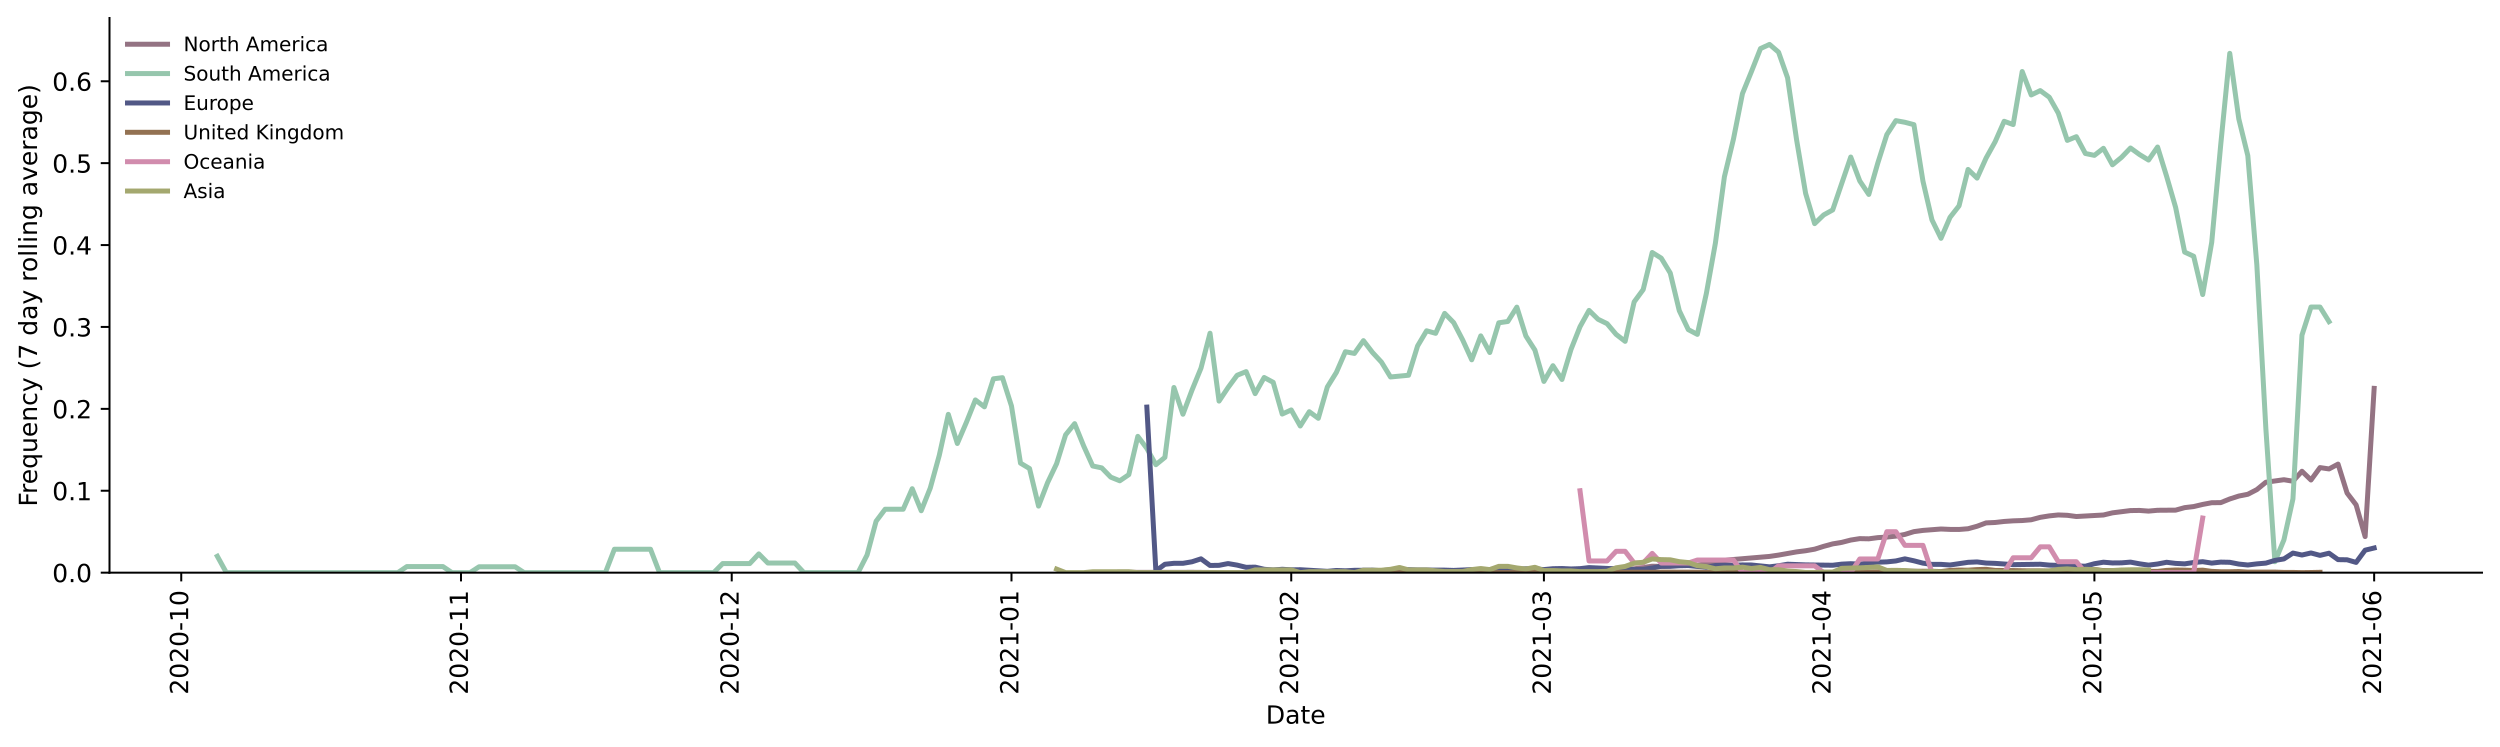 <?xml version="1.0" encoding="utf-8" standalone="no"?>
<!DOCTYPE svg PUBLIC "-//W3C//DTD SVG 1.1//EN"
  "http://www.w3.org/Graphics/SVG/1.1/DTD/svg11.dtd">
<!-- Created with matplotlib (https://matplotlib.org/) -->
<svg height="298.621pt" version="1.1" viewBox="0 0 999.581 298.621" width="999.581pt" xmlns="http://www.w3.org/2000/svg" xmlns:xlink="http://www.w3.org/1999/xlink">
 <defs>
  <style type="text/css">*{stroke-linecap:butt;stroke-linejoin:round;}</style>
 </defs>
 <g id="figure_1">
  <g id="patch_1">
   <path d="M 0 298.621 
L 999.581 298.621 
L 999.581 0 
L 0 0 
z
" style="fill:#ffffff;"/>
  </g>
  <g id="axes_1">
   <g id="patch_2">
    <path d="M 43.781 228.96 
L 992.381 228.96 
L 992.381 7.2 
L 43.781 7.2 
z
" style="fill:#ffffff;"/>
   </g>
   <g id="matplotlib.axis_1">
    <g id="xtick_1">
     <g id="line2d_1">
      <defs>
       <path d="M 0 0 
L 0 3.5 
" id="m6c3e8b85cd" style="stroke:#000000;stroke-width:0.8;"/>
      </defs>
      <g>
       <use style="stroke:#000000;stroke-width:0.8;" x="72.467" xlink:href="#m6c3e8b85cd" y="228.96"/>
      </g>
     </g>
     <g id="text_1">
      <!-- 2020-10 -->
      <g transform="translate(75.226 277.743)rotate(-90)scale(0.1 -0.1)">
       <defs>
        <path d="M 19.188 8.297 
L 53.609 8.297 
L 53.609 0 
L 7.328 0 
L 7.328 8.297 
Q 12.938 14.109 22.625 23.891 
Q 32.328 33.688 34.812 36.531 
Q 39.547 41.844 41.422 45.531 
Q 43.312 49.219 43.312 52.781 
Q 43.312 58.594 39.234 62.25 
Q 35.156 65.922 28.609 65.922 
Q 23.969 65.922 18.812 64.312 
Q 13.672 62.703 7.812 59.422 
L 7.812 69.391 
Q 13.766 71.781 18.938 73 
Q 24.125 74.219 28.422 74.219 
Q 39.75 74.219 46.484 68.547 
Q 53.219 62.891 53.219 53.422 
Q 53.219 48.922 51.531 44.891 
Q 49.859 40.875 45.406 35.406 
Q 44.188 33.984 37.641 27.219 
Q 31.109 20.453 19.188 8.297 
z
" id="DejaVuSans-50"/>
        <path d="M 31.781 66.406 
Q 24.172 66.406 20.328 58.906 
Q 16.5 51.422 16.5 36.375 
Q 16.5 21.391 20.328 13.891 
Q 24.172 6.391 31.781 6.391 
Q 39.453 6.391 43.281 13.891 
Q 47.125 21.391 47.125 36.375 
Q 47.125 51.422 43.281 58.906 
Q 39.453 66.406 31.781 66.406 
z
M 31.781 74.219 
Q 44.047 74.219 50.516 64.516 
Q 56.984 54.828 56.984 36.375 
Q 56.984 17.969 50.516 8.266 
Q 44.047 -1.422 31.781 -1.422 
Q 19.531 -1.422 13.062 8.266 
Q 6.594 17.969 6.594 36.375 
Q 6.594 54.828 13.062 64.516 
Q 19.531 74.219 31.781 74.219 
z
" id="DejaVuSans-48"/>
        <path d="M 4.891 31.391 
L 31.203 31.391 
L 31.203 23.391 
L 4.891 23.391 
z
" id="DejaVuSans-45"/>
        <path d="M 12.406 8.297 
L 28.516 8.297 
L 28.516 63.922 
L 10.984 60.406 
L 10.984 69.391 
L 28.422 72.906 
L 38.281 72.906 
L 38.281 8.297 
L 54.391 8.297 
L 54.391 0 
L 12.406 0 
z
" id="DejaVuSans-49"/>
       </defs>
       <use xlink:href="#DejaVuSans-50"/>
       <use x="63.623" xlink:href="#DejaVuSans-48"/>
       <use x="127.246" xlink:href="#DejaVuSans-50"/>
       <use x="190.869" xlink:href="#DejaVuSans-48"/>
       <use x="254.492" xlink:href="#DejaVuSans-45"/>
       <use x="290.576" xlink:href="#DejaVuSans-49"/>
       <use x="354.199" xlink:href="#DejaVuSans-48"/>
      </g>
     </g>
    </g>
    <g id="xtick_2">
     <g id="line2d_2">
      <g>
       <use style="stroke:#000000;stroke-width:0.8;" x="184.321" xlink:href="#m6c3e8b85cd" y="228.96"/>
      </g>
     </g>
     <g id="text_2">
      <!-- 2020-11 -->
      <g transform="translate(187.081 277.743)rotate(-90)scale(0.1 -0.1)">
       <use xlink:href="#DejaVuSans-50"/>
       <use x="63.623" xlink:href="#DejaVuSans-48"/>
       <use x="127.246" xlink:href="#DejaVuSans-50"/>
       <use x="190.869" xlink:href="#DejaVuSans-48"/>
       <use x="254.492" xlink:href="#DejaVuSans-45"/>
       <use x="290.576" xlink:href="#DejaVuSans-49"/>
       <use x="354.199" xlink:href="#DejaVuSans-49"/>
      </g>
     </g>
    </g>
    <g id="xtick_3">
     <g id="line2d_3">
      <g>
       <use style="stroke:#000000;stroke-width:0.8;" x="292.568" xlink:href="#m6c3e8b85cd" y="228.96"/>
      </g>
     </g>
     <g id="text_3">
      <!-- 2020-12 -->
      <g transform="translate(295.327 277.743)rotate(-90)scale(0.1 -0.1)">
       <use xlink:href="#DejaVuSans-50"/>
       <use x="63.623" xlink:href="#DejaVuSans-48"/>
       <use x="127.246" xlink:href="#DejaVuSans-50"/>
       <use x="190.869" xlink:href="#DejaVuSans-48"/>
       <use x="254.492" xlink:href="#DejaVuSans-45"/>
       <use x="290.576" xlink:href="#DejaVuSans-49"/>
       <use x="354.199" xlink:href="#DejaVuSans-50"/>
      </g>
     </g>
    </g>
    <g id="xtick_4">
     <g id="line2d_4">
      <g>
       <use style="stroke:#000000;stroke-width:0.8;" x="404.422" xlink:href="#m6c3e8b85cd" y="228.96"/>
      </g>
     </g>
     <g id="text_4">
      <!-- 2021-01 -->
      <g transform="translate(407.182 277.743)rotate(-90)scale(0.1 -0.1)">
       <use xlink:href="#DejaVuSans-50"/>
       <use x="63.623" xlink:href="#DejaVuSans-48"/>
       <use x="127.246" xlink:href="#DejaVuSans-50"/>
       <use x="190.869" xlink:href="#DejaVuSans-49"/>
       <use x="254.492" xlink:href="#DejaVuSans-45"/>
       <use x="290.576" xlink:href="#DejaVuSans-48"/>
       <use x="354.199" xlink:href="#DejaVuSans-49"/>
      </g>
     </g>
    </g>
    <g id="xtick_5">
     <g id="line2d_5">
      <g>
       <use style="stroke:#000000;stroke-width:0.8;" x="516.277" xlink:href="#m6c3e8b85cd" y="228.96"/>
      </g>
     </g>
     <g id="text_5">
      <!-- 2021-02 -->
      <g transform="translate(519.037 277.743)rotate(-90)scale(0.1 -0.1)">
       <use xlink:href="#DejaVuSans-50"/>
       <use x="63.623" xlink:href="#DejaVuSans-48"/>
       <use x="127.246" xlink:href="#DejaVuSans-50"/>
       <use x="190.869" xlink:href="#DejaVuSans-49"/>
       <use x="254.492" xlink:href="#DejaVuSans-45"/>
       <use x="290.576" xlink:href="#DejaVuSans-48"/>
       <use x="354.199" xlink:href="#DejaVuSans-50"/>
      </g>
     </g>
    </g>
    <g id="xtick_6">
     <g id="line2d_6">
      <g>
       <use style="stroke:#000000;stroke-width:0.8;" x="617.307" xlink:href="#m6c3e8b85cd" y="228.96"/>
      </g>
     </g>
     <g id="text_6">
      <!-- 2021-03 -->
      <g transform="translate(620.067 277.743)rotate(-90)scale(0.1 -0.1)">
       <defs>
        <path d="M 40.578 39.312 
Q 47.656 37.797 51.625 33 
Q 55.609 28.219 55.609 21.188 
Q 55.609 10.406 48.188 4.484 
Q 40.766 -1.422 27.094 -1.422 
Q 22.516 -1.422 17.656 -0.516 
Q 12.797 0.391 7.625 2.203 
L 7.625 11.719 
Q 11.719 9.328 16.594 8.109 
Q 21.484 6.891 26.812 6.891 
Q 36.078 6.891 40.938 10.547 
Q 45.797 14.203 45.797 21.188 
Q 45.797 27.641 41.281 31.266 
Q 36.766 34.906 28.719 34.906 
L 20.219 34.906 
L 20.219 43.016 
L 29.109 43.016 
Q 36.375 43.016 40.234 45.922 
Q 44.094 48.828 44.094 54.297 
Q 44.094 59.906 40.109 62.906 
Q 36.141 65.922 28.719 65.922 
Q 24.656 65.922 20.016 65.031 
Q 15.375 64.156 9.812 62.312 
L 9.812 71.094 
Q 15.438 72.656 20.344 73.438 
Q 25.25 74.219 29.594 74.219 
Q 40.828 74.219 47.359 69.109 
Q 53.906 64.016 53.906 55.328 
Q 53.906 49.266 50.438 45.094 
Q 46.969 40.922 40.578 39.312 
z
" id="DejaVuSans-51"/>
       </defs>
       <use xlink:href="#DejaVuSans-50"/>
       <use x="63.623" xlink:href="#DejaVuSans-48"/>
       <use x="127.246" xlink:href="#DejaVuSans-50"/>
       <use x="190.869" xlink:href="#DejaVuSans-49"/>
       <use x="254.492" xlink:href="#DejaVuSans-45"/>
       <use x="290.576" xlink:href="#DejaVuSans-48"/>
       <use x="354.199" xlink:href="#DejaVuSans-51"/>
      </g>
     </g>
    </g>
    <g id="xtick_7">
     <g id="line2d_7">
      <g>
       <use style="stroke:#000000;stroke-width:0.8;" x="729.162" xlink:href="#m6c3e8b85cd" y="228.96"/>
      </g>
     </g>
     <g id="text_7">
      <!-- 2021-04 -->
      <g transform="translate(731.921 277.743)rotate(-90)scale(0.1 -0.1)">
       <defs>
        <path d="M 37.797 64.312 
L 12.891 25.391 
L 37.797 25.391 
z
M 35.203 72.906 
L 47.609 72.906 
L 47.609 25.391 
L 58.016 25.391 
L 58.016 17.188 
L 47.609 17.188 
L 47.609 0 
L 37.797 0 
L 37.797 17.188 
L 4.891 17.188 
L 4.891 26.703 
z
" id="DejaVuSans-52"/>
       </defs>
       <use xlink:href="#DejaVuSans-50"/>
       <use x="63.623" xlink:href="#DejaVuSans-48"/>
       <use x="127.246" xlink:href="#DejaVuSans-50"/>
       <use x="190.869" xlink:href="#DejaVuSans-49"/>
       <use x="254.492" xlink:href="#DejaVuSans-45"/>
       <use x="290.576" xlink:href="#DejaVuSans-48"/>
       <use x="354.199" xlink:href="#DejaVuSans-52"/>
      </g>
     </g>
    </g>
    <g id="xtick_8">
     <g id="line2d_8">
      <g>
       <use style="stroke:#000000;stroke-width:0.8;" x="837.408" xlink:href="#m6c3e8b85cd" y="228.96"/>
      </g>
     </g>
     <g id="text_8">
      <!-- 2021-05 -->
      <g transform="translate(840.168 277.743)rotate(-90)scale(0.1 -0.1)">
       <defs>
        <path d="M 10.797 72.906 
L 49.516 72.906 
L 49.516 64.594 
L 19.828 64.594 
L 19.828 46.734 
Q 21.969 47.469 24.109 47.828 
Q 26.266 48.188 28.422 48.188 
Q 40.625 48.188 47.75 41.5 
Q 54.891 34.812 54.891 23.391 
Q 54.891 11.625 47.562 5.094 
Q 40.234 -1.422 26.906 -1.422 
Q 22.312 -1.422 17.547 -0.641 
Q 12.797 0.141 7.719 1.703 
L 7.719 11.625 
Q 12.109 9.234 16.797 8.062 
Q 21.484 6.891 26.703 6.891 
Q 35.156 6.891 40.078 11.328 
Q 45.016 15.766 45.016 23.391 
Q 45.016 31 40.078 35.438 
Q 35.156 39.891 26.703 39.891 
Q 22.75 39.891 18.812 39.016 
Q 14.891 38.141 10.797 36.281 
z
" id="DejaVuSans-53"/>
       </defs>
       <use xlink:href="#DejaVuSans-50"/>
       <use x="63.623" xlink:href="#DejaVuSans-48"/>
       <use x="127.246" xlink:href="#DejaVuSans-50"/>
       <use x="190.869" xlink:href="#DejaVuSans-49"/>
       <use x="254.492" xlink:href="#DejaVuSans-45"/>
       <use x="290.576" xlink:href="#DejaVuSans-48"/>
       <use x="354.199" xlink:href="#DejaVuSans-53"/>
      </g>
     </g>
    </g>
    <g id="xtick_9">
     <g id="line2d_9">
      <g>
       <use style="stroke:#000000;stroke-width:0.8;" x="949.263" xlink:href="#m6c3e8b85cd" y="228.96"/>
      </g>
     </g>
     <g id="text_9">
      <!-- 2021-06 -->
      <g transform="translate(952.022 277.743)rotate(-90)scale(0.1 -0.1)">
       <defs>
        <path d="M 33.016 40.375 
Q 26.375 40.375 22.484 35.828 
Q 18.609 31.297 18.609 23.391 
Q 18.609 15.531 22.484 10.953 
Q 26.375 6.391 33.016 6.391 
Q 39.656 6.391 43.531 10.953 
Q 47.406 15.531 47.406 23.391 
Q 47.406 31.297 43.531 35.828 
Q 39.656 40.375 33.016 40.375 
z
M 52.594 71.297 
L 52.594 62.312 
Q 48.875 64.062 45.094 64.984 
Q 41.312 65.922 37.594 65.922 
Q 27.828 65.922 22.672 59.328 
Q 17.531 52.734 16.797 39.406 
Q 19.672 43.656 24.016 45.922 
Q 28.375 48.188 33.594 48.188 
Q 44.578 48.188 50.953 41.516 
Q 57.328 34.859 57.328 23.391 
Q 57.328 12.156 50.688 5.359 
Q 44.047 -1.422 33.016 -1.422 
Q 20.359 -1.422 13.672 8.266 
Q 6.984 17.969 6.984 36.375 
Q 6.984 53.656 15.188 63.938 
Q 23.391 74.219 37.203 74.219 
Q 40.922 74.219 44.703 73.484 
Q 48.484 72.75 52.594 71.297 
z
" id="DejaVuSans-54"/>
       </defs>
       <use xlink:href="#DejaVuSans-50"/>
       <use x="63.623" xlink:href="#DejaVuSans-48"/>
       <use x="127.246" xlink:href="#DejaVuSans-50"/>
       <use x="190.869" xlink:href="#DejaVuSans-49"/>
       <use x="254.492" xlink:href="#DejaVuSans-45"/>
       <use x="290.576" xlink:href="#DejaVuSans-48"/>
       <use x="354.199" xlink:href="#DejaVuSans-54"/>
      </g>
     </g>
    </g>
    <g id="text_10">
     <!-- Date -->
     <g transform="translate(506.13 289.341)scale(0.1 -0.1)">
      <defs>
       <path d="M 19.672 64.797 
L 19.672 8.109 
L 31.594 8.109 
Q 46.688 8.109 53.688 14.938 
Q 60.688 21.781 60.688 36.531 
Q 60.688 51.172 53.688 57.984 
Q 46.688 64.797 31.594 64.797 
z
M 9.812 72.906 
L 30.078 72.906 
Q 51.266 72.906 61.172 64.094 
Q 71.094 55.281 71.094 36.531 
Q 71.094 17.672 61.125 8.828 
Q 51.172 0 30.078 0 
L 9.812 0 
z
" id="DejaVuSans-68"/>
       <path d="M 34.281 27.484 
Q 23.391 27.484 19.188 25 
Q 14.984 22.516 14.984 16.5 
Q 14.984 11.719 18.141 8.906 
Q 21.297 6.109 26.703 6.109 
Q 34.188 6.109 38.703 11.406 
Q 43.219 16.703 43.219 25.484 
L 43.219 27.484 
z
M 52.203 31.203 
L 52.203 0 
L 43.219 0 
L 43.219 8.297 
Q 40.141 3.328 35.547 0.953 
Q 30.953 -1.422 24.312 -1.422 
Q 15.922 -1.422 10.953 3.297 
Q 6 8.016 6 15.922 
Q 6 25.141 12.172 29.828 
Q 18.359 34.516 30.609 34.516 
L 43.219 34.516 
L 43.219 35.406 
Q 43.219 41.609 39.141 45 
Q 35.062 48.391 27.688 48.391 
Q 23 48.391 18.547 47.266 
Q 14.109 46.141 10.016 43.891 
L 10.016 52.203 
Q 14.938 54.109 19.578 55.047 
Q 24.219 56 28.609 56 
Q 40.484 56 46.344 49.844 
Q 52.203 43.703 52.203 31.203 
z
" id="DejaVuSans-97"/>
       <path d="M 18.312 70.219 
L 18.312 54.688 
L 36.812 54.688 
L 36.812 47.703 
L 18.312 47.703 
L 18.312 18.016 
Q 18.312 11.328 20.141 9.422 
Q 21.969 7.516 27.594 7.516 
L 36.812 7.516 
L 36.812 0 
L 27.594 0 
Q 17.188 0 13.234 3.875 
Q 9.281 7.766 9.281 18.016 
L 9.281 47.703 
L 2.688 47.703 
L 2.688 54.688 
L 9.281 54.688 
L 9.281 70.219 
z
" id="DejaVuSans-116"/>
       <path d="M 56.203 29.594 
L 56.203 25.203 
L 14.891 25.203 
Q 15.484 15.922 20.484 11.062 
Q 25.484 6.203 34.422 6.203 
Q 39.594 6.203 44.453 7.469 
Q 49.312 8.734 54.109 11.281 
L 54.109 2.781 
Q 49.266 0.734 44.188 -0.344 
Q 39.109 -1.422 33.891 -1.422 
Q 20.797 -1.422 13.156 6.188 
Q 5.516 13.812 5.516 26.812 
Q 5.516 40.234 12.766 48.109 
Q 20.016 56 32.328 56 
Q 43.359 56 49.781 48.891 
Q 56.203 41.797 56.203 29.594 
z
M 47.219 32.234 
Q 47.125 39.594 43.094 43.984 
Q 39.062 48.391 32.422 48.391 
Q 24.906 48.391 20.391 44.141 
Q 15.875 39.891 15.188 32.172 
z
" id="DejaVuSans-101"/>
      </defs>
      <use xlink:href="#DejaVuSans-68"/>
      <use x="77.002" xlink:href="#DejaVuSans-97"/>
      <use x="138.281" xlink:href="#DejaVuSans-116"/>
      <use x="177.49" xlink:href="#DejaVuSans-101"/>
     </g>
    </g>
   </g>
   <g id="matplotlib.axis_2">
    <g id="ytick_1">
     <g id="line2d_10">
      <defs>
       <path d="M 0 0 
L -3.5 0 
" id="m5a5297a8ee" style="stroke:#000000;stroke-width:0.8;"/>
      </defs>
      <g>
       <use style="stroke:#000000;stroke-width:0.8;" x="43.781" xlink:href="#m5a5297a8ee" y="228.96"/>
      </g>
     </g>
     <g id="text_11">
      <!-- 0.0 -->
      <g transform="translate(20.878 232.759)scale(0.1 -0.1)">
       <defs>
        <path d="M 10.688 12.406 
L 21 12.406 
L 21 0 
L 10.688 0 
z
" id="DejaVuSans-46"/>
       </defs>
       <use xlink:href="#DejaVuSans-48"/>
       <use x="63.623" xlink:href="#DejaVuSans-46"/>
       <use x="95.41" xlink:href="#DejaVuSans-48"/>
      </g>
     </g>
    </g>
    <g id="ytick_2">
     <g id="line2d_11">
      <g>
       <use style="stroke:#000000;stroke-width:0.8;" x="43.781" xlink:href="#m5a5297a8ee" y="196.215"/>
      </g>
     </g>
     <g id="text_12">
      <!-- 0.1 -->
      <g transform="translate(20.878 200.014)scale(0.1 -0.1)">
       <use xlink:href="#DejaVuSans-48"/>
       <use x="63.623" xlink:href="#DejaVuSans-46"/>
       <use x="95.41" xlink:href="#DejaVuSans-49"/>
      </g>
     </g>
    </g>
    <g id="ytick_3">
     <g id="line2d_12">
      <g>
       <use style="stroke:#000000;stroke-width:0.8;" x="43.781" xlink:href="#m5a5297a8ee" y="163.469"/>
      </g>
     </g>
     <g id="text_13">
      <!-- 0.2 -->
      <g transform="translate(20.878 167.269)scale(0.1 -0.1)">
       <use xlink:href="#DejaVuSans-48"/>
       <use x="63.623" xlink:href="#DejaVuSans-46"/>
       <use x="95.41" xlink:href="#DejaVuSans-50"/>
      </g>
     </g>
    </g>
    <g id="ytick_4">
     <g id="line2d_13">
      <g>
       <use style="stroke:#000000;stroke-width:0.8;" x="43.781" xlink:href="#m5a5297a8ee" y="130.724"/>
      </g>
     </g>
     <g id="text_14">
      <!-- 0.3 -->
      <g transform="translate(20.878 134.523)scale(0.1 -0.1)">
       <use xlink:href="#DejaVuSans-48"/>
       <use x="63.623" xlink:href="#DejaVuSans-46"/>
       <use x="95.41" xlink:href="#DejaVuSans-51"/>
      </g>
     </g>
    </g>
    <g id="ytick_5">
     <g id="line2d_14">
      <g>
       <use style="stroke:#000000;stroke-width:0.8;" x="43.781" xlink:href="#m5a5297a8ee" y="97.979"/>
      </g>
     </g>
     <g id="text_15">
      <!-- 0.4 -->
      <g transform="translate(20.878 101.778)scale(0.1 -0.1)">
       <use xlink:href="#DejaVuSans-48"/>
       <use x="63.623" xlink:href="#DejaVuSans-46"/>
       <use x="95.41" xlink:href="#DejaVuSans-52"/>
      </g>
     </g>
    </g>
    <g id="ytick_6">
     <g id="line2d_15">
      <g>
       <use style="stroke:#000000;stroke-width:0.8;" x="43.781" xlink:href="#m5a5297a8ee" y="65.233"/>
      </g>
     </g>
     <g id="text_16">
      <!-- 0.5 -->
      <g transform="translate(20.878 69.033)scale(0.1 -0.1)">
       <use xlink:href="#DejaVuSans-48"/>
       <use x="63.623" xlink:href="#DejaVuSans-46"/>
       <use x="95.41" xlink:href="#DejaVuSans-53"/>
      </g>
     </g>
    </g>
    <g id="ytick_7">
     <g id="line2d_16">
      <g>
       <use style="stroke:#000000;stroke-width:0.8;" x="43.781" xlink:href="#m5a5297a8ee" y="32.488"/>
      </g>
     </g>
     <g id="text_17">
      <!-- 0.6 -->
      <g transform="translate(20.878 36.287)scale(0.1 -0.1)">
       <use xlink:href="#DejaVuSans-48"/>
       <use x="63.623" xlink:href="#DejaVuSans-46"/>
       <use x="95.41" xlink:href="#DejaVuSans-54"/>
      </g>
     </g>
    </g>
    <g id="text_18">
     <!-- Frequency (7 day rolling average) -->
     <g transform="translate(14.798 202.529)rotate(-90)scale(0.1 -0.1)">
      <defs>
       <path d="M 9.812 72.906 
L 51.703 72.906 
L 51.703 64.594 
L 19.672 64.594 
L 19.672 43.109 
L 48.578 43.109 
L 48.578 34.812 
L 19.672 34.812 
L 19.672 0 
L 9.812 0 
z
" id="DejaVuSans-70"/>
       <path d="M 41.109 46.297 
Q 39.594 47.172 37.812 47.578 
Q 36.031 48 33.891 48 
Q 26.266 48 22.188 43.047 
Q 18.109 38.094 18.109 28.812 
L 18.109 0 
L 9.078 0 
L 9.078 54.688 
L 18.109 54.688 
L 18.109 46.188 
Q 20.953 51.172 25.484 53.578 
Q 30.031 56 36.531 56 
Q 37.453 56 38.578 55.875 
Q 39.703 55.766 41.062 55.516 
z
" id="DejaVuSans-114"/>
       <path d="M 14.797 27.297 
Q 14.797 17.391 18.875 11.75 
Q 22.953 6.109 30.078 6.109 
Q 37.203 6.109 41.297 11.75 
Q 45.406 17.391 45.406 27.297 
Q 45.406 37.203 41.297 42.844 
Q 37.203 48.484 30.078 48.484 
Q 22.953 48.484 18.875 42.844 
Q 14.797 37.203 14.797 27.297 
z
M 45.406 8.203 
Q 42.578 3.328 38.25 0.953 
Q 33.938 -1.422 27.875 -1.422 
Q 17.969 -1.422 11.734 6.484 
Q 5.516 14.406 5.516 27.297 
Q 5.516 40.188 11.734 48.094 
Q 17.969 56 27.875 56 
Q 33.938 56 38.25 53.625 
Q 42.578 51.266 45.406 46.391 
L 45.406 54.688 
L 54.391 54.688 
L 54.391 -20.797 
L 45.406 -20.797 
z
" id="DejaVuSans-113"/>
       <path d="M 8.5 21.578 
L 8.5 54.688 
L 17.484 54.688 
L 17.484 21.922 
Q 17.484 14.156 20.5 10.266 
Q 23.531 6.391 29.594 6.391 
Q 36.859 6.391 41.078 11.031 
Q 45.312 15.672 45.312 23.688 
L 45.312 54.688 
L 54.297 54.688 
L 54.297 0 
L 45.312 0 
L 45.312 8.406 
Q 42.047 3.422 37.719 1 
Q 33.406 -1.422 27.688 -1.422 
Q 18.266 -1.422 13.375 4.438 
Q 8.5 10.297 8.5 21.578 
z
M 31.109 56 
z
" id="DejaVuSans-117"/>
       <path d="M 54.891 33.016 
L 54.891 0 
L 45.906 0 
L 45.906 32.719 
Q 45.906 40.484 42.875 44.328 
Q 39.844 48.188 33.797 48.188 
Q 26.516 48.188 22.312 43.547 
Q 18.109 38.922 18.109 30.906 
L 18.109 0 
L 9.078 0 
L 9.078 54.688 
L 18.109 54.688 
L 18.109 46.188 
Q 21.344 51.125 25.703 53.562 
Q 30.078 56 35.797 56 
Q 45.219 56 50.047 50.172 
Q 54.891 44.344 54.891 33.016 
z
" id="DejaVuSans-110"/>
       <path d="M 48.781 52.594 
L 48.781 44.188 
Q 44.969 46.297 41.141 47.344 
Q 37.312 48.391 33.406 48.391 
Q 24.656 48.391 19.812 42.844 
Q 14.984 37.312 14.984 27.297 
Q 14.984 17.281 19.812 11.734 
Q 24.656 6.203 33.406 6.203 
Q 37.312 6.203 41.141 7.25 
Q 44.969 8.297 48.781 10.406 
L 48.781 2.094 
Q 45.016 0.344 40.984 -0.531 
Q 36.969 -1.422 32.422 -1.422 
Q 20.062 -1.422 12.781 6.344 
Q 5.516 14.109 5.516 27.297 
Q 5.516 40.672 12.859 48.328 
Q 20.219 56 33.016 56 
Q 37.156 56 41.109 55.141 
Q 45.062 54.297 48.781 52.594 
z
" id="DejaVuSans-99"/>
       <path d="M 32.172 -5.078 
Q 28.375 -14.844 24.75 -17.812 
Q 21.141 -20.797 15.094 -20.797 
L 7.906 -20.797 
L 7.906 -13.281 
L 13.188 -13.281 
Q 16.891 -13.281 18.938 -11.516 
Q 21 -9.766 23.484 -3.219 
L 25.094 0.875 
L 2.984 54.688 
L 12.5 54.688 
L 29.594 11.922 
L 46.688 54.688 
L 56.203 54.688 
z
" id="DejaVuSans-121"/>
       <path id="DejaVuSans-32"/>
       <path d="M 31 75.875 
Q 24.469 64.656 21.281 53.656 
Q 18.109 42.672 18.109 31.391 
Q 18.109 20.125 21.312 9.062 
Q 24.516 -2 31 -13.188 
L 23.188 -13.188 
Q 15.875 -1.703 12.234 9.375 
Q 8.594 20.453 8.594 31.391 
Q 8.594 42.281 12.203 53.312 
Q 15.828 64.359 23.188 75.875 
z
" id="DejaVuSans-40"/>
       <path d="M 8.203 72.906 
L 55.078 72.906 
L 55.078 68.703 
L 28.609 0 
L 18.312 0 
L 43.219 64.594 
L 8.203 64.594 
z
" id="DejaVuSans-55"/>
       <path d="M 45.406 46.391 
L 45.406 75.984 
L 54.391 75.984 
L 54.391 0 
L 45.406 0 
L 45.406 8.203 
Q 42.578 3.328 38.25 0.953 
Q 33.938 -1.422 27.875 -1.422 
Q 17.969 -1.422 11.734 6.484 
Q 5.516 14.406 5.516 27.297 
Q 5.516 40.188 11.734 48.094 
Q 17.969 56 27.875 56 
Q 33.938 56 38.25 53.625 
Q 42.578 51.266 45.406 46.391 
z
M 14.797 27.297 
Q 14.797 17.391 18.875 11.75 
Q 22.953 6.109 30.078 6.109 
Q 37.203 6.109 41.297 11.75 
Q 45.406 17.391 45.406 27.297 
Q 45.406 37.203 41.297 42.844 
Q 37.203 48.484 30.078 48.484 
Q 22.953 48.484 18.875 42.844 
Q 14.797 37.203 14.797 27.297 
z
" id="DejaVuSans-100"/>
       <path d="M 30.609 48.391 
Q 23.391 48.391 19.188 42.75 
Q 14.984 37.109 14.984 27.297 
Q 14.984 17.484 19.156 11.844 
Q 23.344 6.203 30.609 6.203 
Q 37.797 6.203 41.984 11.859 
Q 46.188 17.531 46.188 27.297 
Q 46.188 37.016 41.984 42.703 
Q 37.797 48.391 30.609 48.391 
z
M 30.609 56 
Q 42.328 56 49.016 48.375 
Q 55.719 40.766 55.719 27.297 
Q 55.719 13.875 49.016 6.219 
Q 42.328 -1.422 30.609 -1.422 
Q 18.844 -1.422 12.172 6.219 
Q 5.516 13.875 5.516 27.297 
Q 5.516 40.766 12.172 48.375 
Q 18.844 56 30.609 56 
z
" id="DejaVuSans-111"/>
       <path d="M 9.422 75.984 
L 18.406 75.984 
L 18.406 0 
L 9.422 0 
z
" id="DejaVuSans-108"/>
       <path d="M 9.422 54.688 
L 18.406 54.688 
L 18.406 0 
L 9.422 0 
z
M 9.422 75.984 
L 18.406 75.984 
L 18.406 64.594 
L 9.422 64.594 
z
" id="DejaVuSans-105"/>
       <path d="M 45.406 27.984 
Q 45.406 37.75 41.375 43.109 
Q 37.359 48.484 30.078 48.484 
Q 22.859 48.484 18.828 43.109 
Q 14.797 37.75 14.797 27.984 
Q 14.797 18.266 18.828 12.891 
Q 22.859 7.516 30.078 7.516 
Q 37.359 7.516 41.375 12.891 
Q 45.406 18.266 45.406 27.984 
z
M 54.391 6.781 
Q 54.391 -7.172 48.188 -13.984 
Q 42 -20.797 29.203 -20.797 
Q 24.469 -20.797 20.266 -20.094 
Q 16.062 -19.391 12.109 -17.922 
L 12.109 -9.188 
Q 16.062 -11.328 19.922 -12.344 
Q 23.781 -13.375 27.781 -13.375 
Q 36.625 -13.375 41.016 -8.766 
Q 45.406 -4.156 45.406 5.172 
L 45.406 9.625 
Q 42.625 4.781 38.281 2.391 
Q 33.938 0 27.875 0 
Q 17.828 0 11.672 7.656 
Q 5.516 15.328 5.516 27.984 
Q 5.516 40.672 11.672 48.328 
Q 17.828 56 27.875 56 
Q 33.938 56 38.281 53.609 
Q 42.625 51.219 45.406 46.391 
L 45.406 54.688 
L 54.391 54.688 
z
" id="DejaVuSans-103"/>
       <path d="M 2.984 54.688 
L 12.5 54.688 
L 29.594 8.797 
L 46.688 54.688 
L 56.203 54.688 
L 35.688 0 
L 23.484 0 
z
" id="DejaVuSans-118"/>
       <path d="M 8.016 75.875 
L 15.828 75.875 
Q 23.141 64.359 26.781 53.312 
Q 30.422 42.281 30.422 31.391 
Q 30.422 20.453 26.781 9.375 
Q 23.141 -1.703 15.828 -13.188 
L 8.016 -13.188 
Q 14.5 -2 17.703 9.062 
Q 20.906 20.125 20.906 31.391 
Q 20.906 42.672 17.703 53.656 
Q 14.5 64.656 8.016 75.875 
z
" id="DejaVuSans-41"/>
      </defs>
      <use xlink:href="#DejaVuSans-70"/>
      <use x="50.27" xlink:href="#DejaVuSans-114"/>
      <use x="89.133" xlink:href="#DejaVuSans-101"/>
      <use x="150.656" xlink:href="#DejaVuSans-113"/>
      <use x="214.133" xlink:href="#DejaVuSans-117"/>
      <use x="277.512" xlink:href="#DejaVuSans-101"/>
      <use x="339.035" xlink:href="#DejaVuSans-110"/>
      <use x="402.414" xlink:href="#DejaVuSans-99"/>
      <use x="457.395" xlink:href="#DejaVuSans-121"/>
      <use x="516.574" xlink:href="#DejaVuSans-32"/>
      <use x="548.361" xlink:href="#DejaVuSans-40"/>
      <use x="587.375" xlink:href="#DejaVuSans-55"/>
      <use x="650.998" xlink:href="#DejaVuSans-32"/>
      <use x="682.785" xlink:href="#DejaVuSans-100"/>
      <use x="746.262" xlink:href="#DejaVuSans-97"/>
      <use x="807.541" xlink:href="#DejaVuSans-121"/>
      <use x="866.721" xlink:href="#DejaVuSans-32"/>
      <use x="898.508" xlink:href="#DejaVuSans-114"/>
      <use x="937.371" xlink:href="#DejaVuSans-111"/>
      <use x="998.553" xlink:href="#DejaVuSans-108"/>
      <use x="1026.336" xlink:href="#DejaVuSans-108"/>
      <use x="1054.119" xlink:href="#DejaVuSans-105"/>
      <use x="1081.902" xlink:href="#DejaVuSans-110"/>
      <use x="1145.281" xlink:href="#DejaVuSans-103"/>
      <use x="1208.758" xlink:href="#DejaVuSans-32"/>
      <use x="1240.545" xlink:href="#DejaVuSans-97"/>
      <use x="1301.824" xlink:href="#DejaVuSans-118"/>
      <use x="1361.004" xlink:href="#DejaVuSans-101"/>
      <use x="1422.527" xlink:href="#DejaVuSans-114"/>
      <use x="1463.641" xlink:href="#DejaVuSans-97"/>
      <use x="1524.92" xlink:href="#DejaVuSans-103"/>
      <use x="1588.396" xlink:href="#DejaVuSans-101"/>
      <use x="1649.92" xlink:href="#DejaVuSans-41"/>
     </g>
    </g>
   </g>
   <g id="line2d_17">
    <path clip-path="url(#p5ed7ee7594)" d="M 447.721 228.85 
L 469.37 228.857 
L 476.587 228.829 
L 491.02 228.96 
L 530.71 228.898 
L 548.751 228.712 
L 581.225 228.714 
L 584.833 228.653 
L 588.441 228.705 
L 602.874 228.405 
L 606.483 228.352 
L 613.699 228.456 
L 617.307 228.472 
L 624.524 227.948 
L 635.348 227.477 
L 638.956 227.688 
L 642.565 227.721 
L 646.173 227.437 
L 649.781 227.533 
L 653.389 227.436 
L 660.606 226.387 
L 664.214 226.484 
L 671.43 225.714 
L 675.039 225.958 
L 678.647 225.993 
L 682.255 225.343 
L 685.863 224.834 
L 689.472 224.159 
L 693.08 223.699 
L 707.513 222.477 
L 711.121 221.944 
L 718.337 220.663 
L 721.945 220.204 
L 725.554 219.576 
L 729.162 218.448 
L 732.77 217.46 
L 736.378 216.863 
L 739.987 215.932 
L 743.595 215.361 
L 747.203 215.438 
L 750.811 214.965 
L 754.419 214.742 
L 758.028 214.362 
L 761.636 213.678 
L 765.244 212.563 
L 768.852 212.075 
L 776.069 211.511 
L 779.677 211.672 
L 783.285 211.698 
L 786.893 211.409 
L 790.502 210.412 
L 794.11 209.068 
L 797.718 208.904 
L 801.326 208.494 
L 804.934 208.25 
L 808.543 208.125 
L 812.151 207.822 
L 815.759 206.847 
L 819.367 206.269 
L 822.976 205.892 
L 826.584 206.035 
L 830.192 206.521 
L 841.017 205.914 
L 844.625 205.051 
L 851.841 204.142 
L 855.449 204.089 
L 859.058 204.357 
L 862.666 204.027 
L 869.882 203.967 
L 873.491 202.969 
L 877.099 202.538 
L 880.707 201.688 
L 884.315 201.001 
L 887.923 200.964 
L 891.532 199.502 
L 895.14 198.338 
L 898.748 197.628 
L 902.356 195.762 
L 905.964 192.81 
L 913.181 191.809 
L 916.789 192.398 
L 920.397 188.428 
L 924.006 191.916 
L 927.614 186.96 
L 931.222 187.497 
L 934.83 185.568 
L 938.438 197.141 
L 942.047 201.861 
L 945.655 214.536 
L 949.263 155.283 
L 949.263 155.283 
" style="fill:none;stroke:#947383;stroke-linecap:square;stroke-width:2;"/>
   </g>
   <g id="line2d_18">
    <path clip-path="url(#p5ed7ee7594)" d="M 86.899 222.411 
L 90.508 228.96 
L 159.064 228.96 
L 162.672 226.534 
L 177.105 226.534 
L 180.713 228.96 
L 187.929 228.96 
L 191.538 226.621 
L 205.971 226.621 
L 209.579 228.96 
L 242.053 228.96 
L 245.661 219.604 
L 260.094 219.604 
L 263.702 228.96 
L 285.351 228.96 
L 288.96 225.322 
L 299.784 225.322 
L 303.392 221.469 
L 307.001 225.108 
L 317.825 225.108 
L 321.433 228.96 
L 343.083 228.96 
L 346.691 221.88 
L 350.299 208.397 
L 353.907 203.605 
L 361.124 203.605 
L 364.732 195.403 
L 368.34 204.209 
L 371.949 195.147 
L 375.557 182.049 
L 379.165 165.676 
L 382.773 177.319 
L 386.381 168.899 
L 389.99 159.907 
L 393.598 162.665 
L 397.206 151.462 
L 400.814 151.008 
L 404.422 162.336 
L 408.031 185.181 
L 411.639 187.335 
L 415.247 202.351 
L 418.855 192.987 
L 422.464 185.401 
L 426.072 173.844 
L 429.68 169.392 
L 433.288 178.313 
L 436.896 186.313 
L 440.505 187.079 
L 444.113 190.778 
L 447.721 192.235 
L 451.329 189.781 
L 454.937 174.473 
L 458.546 179.284 
L 462.154 185.806 
L 465.762 182.862 
L 469.37 154.933 
L 472.979 165.623 
L 476.587 156.006 
L 480.195 147.18 
L 483.803 133.238 
L 487.411 160.365 
L 491.02 154.961 
L 494.628 150.058 
L 498.236 148.578 
L 501.844 157.383 
L 505.452 150.936 
L 509.061 152.866 
L 512.669 165.551 
L 516.277 163.906 
L 519.885 170.327 
L 523.494 164.616 
L 527.102 167.25 
L 530.71 154.728 
L 534.318 148.914 
L 537.926 140.63 
L 541.535 141.312 
L 545.143 136.203 
L 548.751 140.905 
L 552.359 144.803 
L 555.968 150.726 
L 563.184 150.035 
L 566.792 138.339 
L 570.4 132.258 
L 574.009 133.272 
L 577.617 125.302 
L 581.225 128.999 
L 584.833 135.937 
L 588.441 143.856 
L 592.05 134.296 
L 595.658 140.945 
L 599.266 129.062 
L 602.874 128.542 
L 606.483 122.806 
L 610.091 134.337 
L 613.699 139.962 
L 617.307 152.504 
L 620.915 146.219 
L 624.524 151.728 
L 628.132 139.732 
L 631.74 130.63 
L 635.348 124.112 
L 638.956 127.654 
L 642.565 129.407 
L 646.173 133.69 
L 649.781 136.474 
L 653.389 120.705 
L 656.998 115.792 
L 660.606 100.951 
L 664.214 103.211 
L 667.822 109.172 
L 671.43 124.214 
L 675.039 131.793 
L 678.647 133.694 
L 682.255 117.345 
L 685.863 97.251 
L 689.472 70.669 
L 693.08 55.667 
L 696.688 37.444 
L 700.296 28.581 
L 703.904 19.42 
L 707.513 17.76 
L 711.121 20.852 
L 714.729 31.109 
L 718.337 55.909 
L 721.945 77.321 
L 725.554 89.411 
L 729.162 85.941 
L 732.77 83.936 
L 739.987 62.789 
L 743.595 72.355 
L 747.203 77.743 
L 750.811 65.178 
L 754.419 53.814 
L 758.028 48.232 
L 761.636 48.891 
L 765.244 49.838 
L 768.852 72.412 
L 772.46 87.926 
L 776.069 95.283 
L 779.677 86.912 
L 783.285 82.301 
L 786.893 67.747 
L 790.502 71.216 
L 794.11 63.189 
L 797.718 56.684 
L 801.326 48.493 
L 804.934 49.803 
L 808.543 28.597 
L 812.151 37.962 
L 815.759 36.225 
L 819.367 38.867 
L 822.976 45.246 
L 826.584 56.133 
L 830.192 54.648 
L 833.8 61.366 
L 837.408 62.119 
L 841.017 59.301 
L 844.625 65.892 
L 848.233 62.925 
L 851.841 59.176 
L 855.449 61.788 
L 859.058 63.987 
L 862.666 58.788 
L 866.274 70.478 
L 869.882 82.92 
L 873.491 100.793 
L 877.099 102.457 
L 880.707 117.771 
L 884.315 96.89 
L 887.923 57.791 
L 891.532 21.334 
L 895.14 47.53 
L 898.748 62.232 
L 902.356 105.892 
L 905.964 171.383 
L 909.573 224.594 
L 913.181 215.862 
L 916.789 199.489 
L 920.397 133.999 
L 924.006 122.772 
L 927.614 122.772 
L 931.222 128.593 
L 931.222 128.593 
" style="fill:none;stroke:#96c6ad;stroke-linecap:square;stroke-width:2;"/>
   </g>
   <g id="line2d_19">
    <path clip-path="url(#p5ed7ee7594)" d="M 458.546 162.773 
L 462.154 228.263 
L 465.762 225.608 
L 469.37 225.231 
L 472.979 225.231 
L 476.587 224.619 
L 480.195 223.436 
L 483.803 226.091 
L 487.411 226.035 
L 491.02 225.334 
L 494.628 225.946 
L 498.236 226.833 
L 501.844 226.759 
L 505.452 227.613 
L 509.061 227.929 
L 512.669 227.61 
L 516.277 227.849 
L 519.885 227.791 
L 530.71 228.434 
L 534.318 228.091 
L 537.926 228.223 
L 541.535 228.033 
L 548.751 227.981 
L 552.359 228.167 
L 555.968 227.907 
L 559.576 228.006 
L 563.184 227.791 
L 566.792 227.949 
L 577.617 227.957 
L 581.225 228.073 
L 588.441 227.755 
L 592.05 227.83 
L 599.266 227.573 
L 606.483 227.735 
L 610.091 227.441 
L 613.699 227.49 
L 617.307 227.739 
L 620.915 227.387 
L 624.524 227.316 
L 628.132 227.489 
L 631.74 227.37 
L 635.348 226.943 
L 646.173 227.446 
L 649.781 227.506 
L 653.389 227.73 
L 656.998 227.652 
L 660.606 227.122 
L 664.214 226.435 
L 667.822 226.45 
L 671.43 226.205 
L 675.039 226.123 
L 682.255 226.832 
L 685.863 226.114 
L 689.472 225.861 
L 693.08 226.036 
L 696.688 225.875 
L 700.296 225.906 
L 707.513 226.643 
L 711.121 226.214 
L 714.729 225.591 
L 721.945 225.86 
L 732.77 226.004 
L 736.378 225.561 
L 739.987 225.385 
L 743.595 225.558 
L 747.203 225.029 
L 750.811 224.782 
L 754.419 224.657 
L 758.028 224.283 
L 761.636 223.448 
L 765.244 224.228 
L 768.852 225.164 
L 772.46 225.662 
L 776.069 225.654 
L 779.677 225.907 
L 786.893 224.839 
L 790.502 224.678 
L 794.11 225.126 
L 797.718 225.251 
L 804.934 225.764 
L 815.759 225.604 
L 819.367 225.946 
L 833.8 226.392 
L 837.408 225.395 
L 841.017 224.789 
L 844.625 225.084 
L 848.233 225.047 
L 851.841 224.755 
L 855.449 225.432 
L 859.058 225.958 
L 862.666 225.506 
L 866.274 224.82 
L 869.882 225.264 
L 873.491 225.447 
L 877.099 224.908 
L 880.707 224.583 
L 884.315 225.145 
L 887.923 224.749 
L 891.532 224.826 
L 895.14 225.532 
L 898.748 225.904 
L 902.356 225.457 
L 905.964 225.151 
L 909.573 224.067 
L 913.181 223.474 
L 916.789 221.136 
L 920.397 221.916 
L 924.006 221.091 
L 927.614 222.057 
L 931.222 221.192 
L 934.83 223.759 
L 938.438 223.822 
L 942.047 224.868 
L 945.655 219.976 
L 949.263 219.103 
L 949.263 219.103 
" style="fill:none;stroke:#525886;stroke-linecap:square;stroke-width:2;"/>
   </g>
   <g id="line2d_20">
    <path clip-path="url(#p5ed7ee7594)" d="M 541.535 228.888 
L 545.143 228.96 
L 548.751 228.96 
L 552.359 228.96 
L 555.968 228.96 
L 559.576 228.92 
L 563.184 228.92 
L 566.792 228.92 
L 570.4 228.87 
L 574.009 228.837 
L 577.617 228.877 
L 581.225 228.877 
L 584.833 228.877 
L 588.441 228.927 
L 592.05 228.96 
L 595.658 228.96 
L 599.266 228.96 
L 602.874 228.96 
L 606.483 228.929 
L 610.091 228.889 
L 613.699 228.889 
L 617.307 228.862 
L 620.915 228.834 
L 624.524 228.837 
L 628.132 228.877 
L 631.74 228.877 
L 635.348 228.86 
L 638.956 228.888 
L 642.565 228.86 
L 646.173 228.833 
L 649.781 228.833 
L 653.389 228.794 
L 656.998 228.794 
L 660.606 228.821 
L 664.214 228.756 
L 667.822 228.736 
L 671.43 228.773 
L 675.039 228.773 
L 678.647 228.769 
L 682.255 228.862 
L 685.863 228.881 
L 689.472 228.928 
L 693.08 228.872 
L 696.688 228.904 
L 700.296 228.904 
L 703.904 228.904 
L 707.513 228.904 
L 711.121 228.96 
L 714.729 228.96 
L 718.337 228.96 
L 721.945 228.96 
L 725.554 228.924 
L 729.162 228.845 
L 732.77 228.845 
L 736.378 228.845 
L 739.987 228.74 
L 743.595 228.729 
L 747.203 228.723 
L 750.811 228.627 
L 754.419 228.499 
L 758.028 228.422 
L 761.636 228.381 
L 765.244 228.395 
L 768.852 228.384 
L 772.46 228.405 
L 776.069 228.535 
L 779.677 228.074 
L 783.285 227.943 
L 786.893 227.973 
L 790.502 227.738 
L 794.11 227.639 
L 797.718 228.066 
L 801.326 228.11 
L 804.934 228.132 
L 808.543 228.202 
L 812.151 228.26 
L 815.759 228.276 
L 819.367 228.383 
L 822.976 227.905 
L 826.584 228.115 
L 830.192 228.085 
L 833.8 228.124 
L 837.408 227.722 
L 841.017 228.138 
L 844.625 228.123 
L 848.233 228.081 
L 851.841 228.149 
L 855.449 228.547 
L 859.058 228.464 
L 862.666 228.459 
L 866.274 228.061 
L 869.882 227.911 
L 873.491 227.966 
L 877.099 228.104 
L 880.707 227.966 
L 884.315 228.452 
L 887.923 228.603 
L 891.532 228.603 
L 895.14 228.528 
L 898.748 228.749 
L 902.356 228.741 
L 905.964 228.741 
L 909.573 228.741 
L 913.181 228.875 
L 916.789 228.875 
L 920.397 228.96 
L 924.006 228.911 
L 927.614 228.829 
" style="fill:none;stroke:#937252;stroke-linecap:square;stroke-width:2;"/>
   </g>
   <g id="line2d_21">
    <path clip-path="url(#p5ed7ee7594)" d="M 631.74 196.215 
L 635.348 224.282 
L 638.956 224.282 
L 642.565 224.282 
L 646.173 220.43 
L 649.781 220.43 
L 653.389 225.108 
L 656.998 225.108 
L 660.606 221.255 
L 664.214 225.108 
L 667.822 225.108 
L 671.43 225.108 
L 675.039 225.108 
L 678.647 223.922 
L 682.255 223.922 
L 685.863 223.922 
L 689.472 223.922 
L 693.08 223.922 
L 696.688 228.96 
L 700.296 228.96 
L 703.904 228.96 
L 707.513 228.96 
L 711.121 226.231 
L 714.729 226.231 
L 718.337 226.231 
L 721.945 226.231 
L 725.554 226.231 
L 729.162 228.96 
L 732.77 228.96 
L 736.378 228.96 
L 739.987 228.96 
L 743.595 223.502 
L 747.203 223.502 
L 750.811 223.502 
L 754.419 212.587 
L 758.028 212.587 
L 761.636 218.045 
L 765.244 218.045 
L 768.852 218.045 
L 772.46 228.96 
L 776.069 228.96 
L 779.677 228.96 
L 783.285 228.96 
L 786.893 228.96 
L 790.502 228.96 
L 794.11 228.96 
L 797.718 228.96 
L 801.326 228.96 
L 804.934 223.006 
L 808.543 223.006 
L 812.151 223.006 
L 815.759 218.64 
L 819.367 218.64 
L 822.976 224.594 
L 826.584 224.594 
L 830.192 224.594 
L 833.8 228.96 
L 837.408 228.96 
L 841.017 228.96 
L 844.625 228.96 
L 848.233 228.96 
L 851.841 228.96 
L 855.449 228.96 
L 859.058 228.96 
L 862.666 228.96 
L 866.274 228.96 
L 869.882 228.96 
L 873.491 228.96 
L 877.099 228.96 
L 880.707 207.13 
" style="fill:none;stroke:#d18cad;stroke-linecap:square;stroke-width:2;"/>
   </g>
   <g id="line2d_22">
    <path clip-path="url(#p5ed7ee7594)" d="M 422.464 227.544 
L 426.072 228.96 
L 429.68 228.96 
L 433.288 228.96 
L 436.896 228.61 
L 440.505 228.61 
L 444.113 228.61 
L 447.721 228.61 
L 451.329 228.61 
L 454.937 228.96 
L 458.546 228.96 
L 462.154 228.96 
L 465.762 228.96 
L 469.37 228.96 
L 472.979 228.96 
L 476.587 228.96 
L 480.195 228.96 
L 483.803 228.96 
L 487.411 228.96 
L 491.02 228.96 
L 494.628 228.96 
L 498.236 228.96 
L 501.844 227.865 
L 505.452 227.865 
L 509.061 227.865 
L 512.669 227.865 
L 516.277 227.865 
L 519.885 228.96 
L 523.494 228.575 
L 527.102 228.575 
L 530.71 228.575 
L 534.318 228.575 
L 537.926 228.575 
L 541.535 228.96 
L 545.143 227.99 
L 548.751 227.99 
L 552.359 227.99 
L 555.968 227.632 
L 559.576 226.896 
L 563.184 227.866 
L 566.792 227.866 
L 570.4 227.866 
L 574.009 228.224 
L 577.617 228.523 
L 581.225 228.523 
L 584.833 228.523 
L 588.441 227.744 
L 592.05 227.313 
L 595.658 227.749 
L 599.266 226.444 
L 602.874 226.444 
L 606.483 227.083 
L 610.091 227.514 
L 613.699 226.817 
L 617.307 228.123 
L 620.915 228.123 
L 624.524 228.263 
L 628.132 228.263 
L 631.74 228.551 
L 635.348 228.551 
L 638.956 228.551 
L 642.565 228.417 
L 646.173 227.024 
L 649.781 226.481 
L 653.389 225.168 
L 656.998 224.812 
L 660.606 223.481 
L 664.214 223.752 
L 667.822 223.832 
L 671.43 224.575 
L 675.039 224.931 
L 678.647 226.172 
L 682.255 226.548 
L 685.863 227.421 
L 689.472 227.081 
L 693.08 227.081 
L 696.688 226.776 
L 700.296 227.305 
L 703.904 226.872 
L 707.513 227.782 
L 711.121 227.782 
L 714.729 228.31 
L 718.337 228.527 
L 721.945 228.882 
L 725.554 228.882 
L 729.162 228.774 
L 732.77 228.774 
L 736.378 227.245 
L 739.987 227.133 
L 743.595 227.047 
L 747.203 226.875 
L 750.811 226.659 
L 754.419 228.081 
L 758.028 228.042 
L 761.636 228.128 
L 765.244 228.408 
L 768.852 228.624 
L 772.46 228.462 
L 776.069 228.69 
L 779.677 228.69 
L 783.285 228.577 
L 786.893 228.296 
L 790.502 228.565 
L 794.11 228.565 
L 797.718 228.565 
L 801.326 228.679 
L 804.934 228.828 
L 808.543 228.716 
L 812.151 228.403 
L 815.759 228.403 
L 819.367 228.308 
L 822.976 227.67 
L 826.584 227.458 
L 830.192 227.772 
L 833.8 227.635 
L 837.408 227.729 
L 841.017 228.279 
L 844.625 228.118 
L 848.233 227.922 
L 851.841 227.82 
L 855.449 227.82 
L 859.058 227.903 
" style="fill:none;stroke:#a4a86f;stroke-linecap:square;stroke-width:2;"/>
   </g>
   <g id="patch_3">
    <path d="M 43.781 228.96 
L 43.781 7.2 
" style="fill:none;stroke:#000000;stroke-linecap:square;stroke-linejoin:miter;stroke-width:0.8;"/>
   </g>
   <g id="patch_4">
    <path d="M 43.781 228.96 
L 992.381 228.96 
" style="fill:none;stroke:#000000;stroke-linecap:square;stroke-linejoin:miter;stroke-width:0.8;"/>
   </g>
   <g id="legend_1">
    <g id="line2d_23">
     <path d="M 50.981 17.679 
L 66.981 17.679 
" style="fill:none;stroke:#947383;stroke-linecap:square;stroke-width:2;"/>
    </g>
    <g id="line2d_24"/>
    <g id="text_19">
     <!-- North America -->
     <g transform="translate(73.381 20.479)scale(0.08 -0.08)">
      <defs>
       <path d="M 9.812 72.906 
L 23.094 72.906 
L 55.422 11.922 
L 55.422 72.906 
L 64.984 72.906 
L 64.984 0 
L 51.703 0 
L 19.391 60.984 
L 19.391 0 
L 9.812 0 
z
" id="DejaVuSans-78"/>
       <path d="M 54.891 33.016 
L 54.891 0 
L 45.906 0 
L 45.906 32.719 
Q 45.906 40.484 42.875 44.328 
Q 39.844 48.188 33.797 48.188 
Q 26.516 48.188 22.312 43.547 
Q 18.109 38.922 18.109 30.906 
L 18.109 0 
L 9.078 0 
L 9.078 75.984 
L 18.109 75.984 
L 18.109 46.188 
Q 21.344 51.125 25.703 53.562 
Q 30.078 56 35.797 56 
Q 45.219 56 50.047 50.172 
Q 54.891 44.344 54.891 33.016 
z
" id="DejaVuSans-104"/>
       <path d="M 34.188 63.188 
L 20.797 26.906 
L 47.609 26.906 
z
M 28.609 72.906 
L 39.797 72.906 
L 67.578 0 
L 57.328 0 
L 50.688 18.703 
L 17.828 18.703 
L 11.188 0 
L 0.781 0 
z
" id="DejaVuSans-65"/>
       <path d="M 52 44.188 
Q 55.375 50.25 60.062 53.125 
Q 64.75 56 71.094 56 
Q 79.641 56 84.281 50.016 
Q 88.922 44.047 88.922 33.016 
L 88.922 0 
L 79.891 0 
L 79.891 32.719 
Q 79.891 40.578 77.094 44.375 
Q 74.312 48.188 68.609 48.188 
Q 61.625 48.188 57.562 43.547 
Q 53.516 38.922 53.516 30.906 
L 53.516 0 
L 44.484 0 
L 44.484 32.719 
Q 44.484 40.625 41.703 44.406 
Q 38.922 48.188 33.109 48.188 
Q 26.219 48.188 22.156 43.531 
Q 18.109 38.875 18.109 30.906 
L 18.109 0 
L 9.078 0 
L 9.078 54.688 
L 18.109 54.688 
L 18.109 46.188 
Q 21.188 51.219 25.484 53.609 
Q 29.781 56 35.688 56 
Q 41.656 56 45.828 52.969 
Q 50 49.953 52 44.188 
z
" id="DejaVuSans-109"/>
      </defs>
      <use xlink:href="#DejaVuSans-78"/>
      <use x="74.805" xlink:href="#DejaVuSans-111"/>
      <use x="135.986" xlink:href="#DejaVuSans-114"/>
      <use x="177.1" xlink:href="#DejaVuSans-116"/>
      <use x="216.309" xlink:href="#DejaVuSans-104"/>
      <use x="279.688" xlink:href="#DejaVuSans-32"/>
      <use x="311.475" xlink:href="#DejaVuSans-65"/>
      <use x="379.883" xlink:href="#DejaVuSans-109"/>
      <use x="477.295" xlink:href="#DejaVuSans-101"/>
      <use x="538.818" xlink:href="#DejaVuSans-114"/>
      <use x="579.932" xlink:href="#DejaVuSans-105"/>
      <use x="607.715" xlink:href="#DejaVuSans-99"/>
      <use x="662.695" xlink:href="#DejaVuSans-97"/>
     </g>
    </g>
    <g id="line2d_25">
     <path d="M 50.981 29.421 
L 66.981 29.421 
" style="fill:none;stroke:#96c6ad;stroke-linecap:square;stroke-width:2;"/>
    </g>
    <g id="line2d_26"/>
    <g id="text_20">
     <!-- South America -->
     <g transform="translate(73.381 32.221)scale(0.08 -0.08)">
      <defs>
       <path d="M 53.516 70.516 
L 53.516 60.891 
Q 47.906 63.578 42.922 64.891 
Q 37.938 66.219 33.297 66.219 
Q 25.25 66.219 20.875 63.094 
Q 16.5 59.969 16.5 54.203 
Q 16.5 49.359 19.406 46.891 
Q 22.312 44.438 30.422 42.922 
L 36.375 41.703 
Q 47.406 39.594 52.656 34.297 
Q 57.906 29 57.906 20.125 
Q 57.906 9.516 50.797 4.047 
Q 43.703 -1.422 29.984 -1.422 
Q 24.812 -1.422 18.969 -0.25 
Q 13.141 0.922 6.891 3.219 
L 6.891 13.375 
Q 12.891 10.016 18.656 8.297 
Q 24.422 6.594 29.984 6.594 
Q 38.422 6.594 43.016 9.906 
Q 47.609 13.234 47.609 19.391 
Q 47.609 24.75 44.312 27.781 
Q 41.016 30.812 33.5 32.328 
L 27.484 33.5 
Q 16.453 35.688 11.516 40.375 
Q 6.594 45.062 6.594 53.422 
Q 6.594 63.094 13.406 68.656 
Q 20.219 74.219 32.172 74.219 
Q 37.312 74.219 42.625 73.281 
Q 47.953 72.359 53.516 70.516 
z
" id="DejaVuSans-83"/>
      </defs>
      <use xlink:href="#DejaVuSans-83"/>
      <use x="63.477" xlink:href="#DejaVuSans-111"/>
      <use x="124.658" xlink:href="#DejaVuSans-117"/>
      <use x="188.037" xlink:href="#DejaVuSans-116"/>
      <use x="227.246" xlink:href="#DejaVuSans-104"/>
      <use x="290.625" xlink:href="#DejaVuSans-32"/>
      <use x="322.412" xlink:href="#DejaVuSans-65"/>
      <use x="390.82" xlink:href="#DejaVuSans-109"/>
      <use x="488.232" xlink:href="#DejaVuSans-101"/>
      <use x="549.756" xlink:href="#DejaVuSans-114"/>
      <use x="590.869" xlink:href="#DejaVuSans-105"/>
      <use x="618.652" xlink:href="#DejaVuSans-99"/>
      <use x="673.633" xlink:href="#DejaVuSans-97"/>
     </g>
    </g>
    <g id="line2d_27">
     <path d="M 50.981 41.164 
L 66.981 41.164 
" style="fill:none;stroke:#525886;stroke-linecap:square;stroke-width:2;"/>
    </g>
    <g id="line2d_28"/>
    <g id="text_21">
     <!-- Europe -->
     <g transform="translate(73.381 43.964)scale(0.08 -0.08)">
      <defs>
       <path d="M 9.812 72.906 
L 55.906 72.906 
L 55.906 64.594 
L 19.672 64.594 
L 19.672 43.016 
L 54.391 43.016 
L 54.391 34.719 
L 19.672 34.719 
L 19.672 8.297 
L 56.781 8.297 
L 56.781 0 
L 9.812 0 
z
" id="DejaVuSans-69"/>
       <path d="M 18.109 8.203 
L 18.109 -20.797 
L 9.078 -20.797 
L 9.078 54.688 
L 18.109 54.688 
L 18.109 46.391 
Q 20.953 51.266 25.266 53.625 
Q 29.594 56 35.594 56 
Q 45.562 56 51.781 48.094 
Q 58.016 40.188 58.016 27.297 
Q 58.016 14.406 51.781 6.484 
Q 45.562 -1.422 35.594 -1.422 
Q 29.594 -1.422 25.266 0.953 
Q 20.953 3.328 18.109 8.203 
z
M 48.688 27.297 
Q 48.688 37.203 44.609 42.844 
Q 40.531 48.484 33.406 48.484 
Q 26.266 48.484 22.188 42.844 
Q 18.109 37.203 18.109 27.297 
Q 18.109 17.391 22.188 11.75 
Q 26.266 6.109 33.406 6.109 
Q 40.531 6.109 44.609 11.75 
Q 48.688 17.391 48.688 27.297 
z
" id="DejaVuSans-112"/>
      </defs>
      <use xlink:href="#DejaVuSans-69"/>
      <use x="63.184" xlink:href="#DejaVuSans-117"/>
      <use x="126.562" xlink:href="#DejaVuSans-114"/>
      <use x="165.426" xlink:href="#DejaVuSans-111"/>
      <use x="226.607" xlink:href="#DejaVuSans-112"/>
      <use x="290.084" xlink:href="#DejaVuSans-101"/>
     </g>
    </g>
    <g id="line2d_29">
     <path d="M 50.981 52.906 
L 66.981 52.906 
" style="fill:none;stroke:#937252;stroke-linecap:square;stroke-width:2;"/>
    </g>
    <g id="line2d_30"/>
    <g id="text_22">
     <!-- United Kingdom -->
     <g transform="translate(73.381 55.706)scale(0.08 -0.08)">
      <defs>
       <path d="M 8.688 72.906 
L 18.609 72.906 
L 18.609 28.609 
Q 18.609 16.891 22.844 11.734 
Q 27.094 6.594 36.625 6.594 
Q 46.094 6.594 50.344 11.734 
Q 54.594 16.891 54.594 28.609 
L 54.594 72.906 
L 64.5 72.906 
L 64.5 27.391 
Q 64.5 13.141 57.438 5.859 
Q 50.391 -1.422 36.625 -1.422 
Q 22.797 -1.422 15.734 5.859 
Q 8.688 13.141 8.688 27.391 
z
" id="DejaVuSans-85"/>
       <path d="M 9.812 72.906 
L 19.672 72.906 
L 19.672 42.094 
L 52.391 72.906 
L 65.094 72.906 
L 28.906 38.922 
L 67.672 0 
L 54.688 0 
L 19.672 35.109 
L 19.672 0 
L 9.812 0 
z
" id="DejaVuSans-75"/>
      </defs>
      <use xlink:href="#DejaVuSans-85"/>
      <use x="73.193" xlink:href="#DejaVuSans-110"/>
      <use x="136.572" xlink:href="#DejaVuSans-105"/>
      <use x="164.355" xlink:href="#DejaVuSans-116"/>
      <use x="203.564" xlink:href="#DejaVuSans-101"/>
      <use x="265.088" xlink:href="#DejaVuSans-100"/>
      <use x="328.564" xlink:href="#DejaVuSans-32"/>
      <use x="360.352" xlink:href="#DejaVuSans-75"/>
      <use x="425.928" xlink:href="#DejaVuSans-105"/>
      <use x="453.711" xlink:href="#DejaVuSans-110"/>
      <use x="517.09" xlink:href="#DejaVuSans-103"/>
      <use x="580.566" xlink:href="#DejaVuSans-100"/>
      <use x="644.043" xlink:href="#DejaVuSans-111"/>
      <use x="705.225" xlink:href="#DejaVuSans-109"/>
     </g>
    </g>
    <g id="line2d_31">
     <path d="M 50.981 64.649 
L 66.981 64.649 
" style="fill:none;stroke:#d18cad;stroke-linecap:square;stroke-width:2;"/>
    </g>
    <g id="line2d_32"/>
    <g id="text_23">
     <!-- Oceania -->
     <g transform="translate(73.381 67.449)scale(0.08 -0.08)">
      <defs>
       <path d="M 39.406 66.219 
Q 28.656 66.219 22.328 58.203 
Q 16.016 50.203 16.016 36.375 
Q 16.016 22.609 22.328 14.594 
Q 28.656 6.594 39.406 6.594 
Q 50.141 6.594 56.422 14.594 
Q 62.703 22.609 62.703 36.375 
Q 62.703 50.203 56.422 58.203 
Q 50.141 66.219 39.406 66.219 
z
M 39.406 74.219 
Q 54.734 74.219 63.906 63.938 
Q 73.094 53.656 73.094 36.375 
Q 73.094 19.141 63.906 8.859 
Q 54.734 -1.422 39.406 -1.422 
Q 24.031 -1.422 14.812 8.828 
Q 5.609 19.094 5.609 36.375 
Q 5.609 53.656 14.812 63.938 
Q 24.031 74.219 39.406 74.219 
z
" id="DejaVuSans-79"/>
      </defs>
      <use xlink:href="#DejaVuSans-79"/>
      <use x="78.711" xlink:href="#DejaVuSans-99"/>
      <use x="133.691" xlink:href="#DejaVuSans-101"/>
      <use x="195.215" xlink:href="#DejaVuSans-97"/>
      <use x="256.494" xlink:href="#DejaVuSans-110"/>
      <use x="319.873" xlink:href="#DejaVuSans-105"/>
      <use x="347.656" xlink:href="#DejaVuSans-97"/>
     </g>
    </g>
    <g id="line2d_33">
     <path d="M 50.981 76.391 
L 66.981 76.391 
" style="fill:none;stroke:#a4a86f;stroke-linecap:square;stroke-width:2;"/>
    </g>
    <g id="line2d_34"/>
    <g id="text_24">
     <!-- Asia -->
     <g transform="translate(73.381 79.191)scale(0.08 -0.08)">
      <defs>
       <path d="M 44.281 53.078 
L 44.281 44.578 
Q 40.484 46.531 36.375 47.5 
Q 32.281 48.484 27.875 48.484 
Q 21.188 48.484 17.844 46.438 
Q 14.5 44.391 14.5 40.281 
Q 14.5 37.156 16.891 35.375 
Q 19.281 33.594 26.516 31.984 
L 29.594 31.297 
Q 39.156 29.25 43.188 25.516 
Q 47.219 21.781 47.219 15.094 
Q 47.219 7.469 41.188 3.016 
Q 35.156 -1.422 24.609 -1.422 
Q 20.219 -1.422 15.453 -0.562 
Q 10.688 0.297 5.422 2 
L 5.422 11.281 
Q 10.406 8.688 15.234 7.391 
Q 20.062 6.109 24.812 6.109 
Q 31.156 6.109 34.562 8.281 
Q 37.984 10.453 37.984 14.406 
Q 37.984 18.062 35.516 20.016 
Q 33.062 21.969 24.703 23.781 
L 21.578 24.516 
Q 13.234 26.266 9.516 29.906 
Q 5.812 33.547 5.812 39.891 
Q 5.812 47.609 11.281 51.797 
Q 16.75 56 26.812 56 
Q 31.781 56 36.172 55.266 
Q 40.578 54.547 44.281 53.078 
z
" id="DejaVuSans-115"/>
      </defs>
      <use xlink:href="#DejaVuSans-65"/>
      <use x="68.408" xlink:href="#DejaVuSans-115"/>
      <use x="120.508" xlink:href="#DejaVuSans-105"/>
      <use x="148.291" xlink:href="#DejaVuSans-97"/>
     </g>
    </g>
   </g>
  </g>
 </g>
 <defs>
  <clipPath id="p5ed7ee7594">
   <rect height="221.76" width="948.6" x="43.781" y="7.2"/>
  </clipPath>
 </defs>
</svg>
